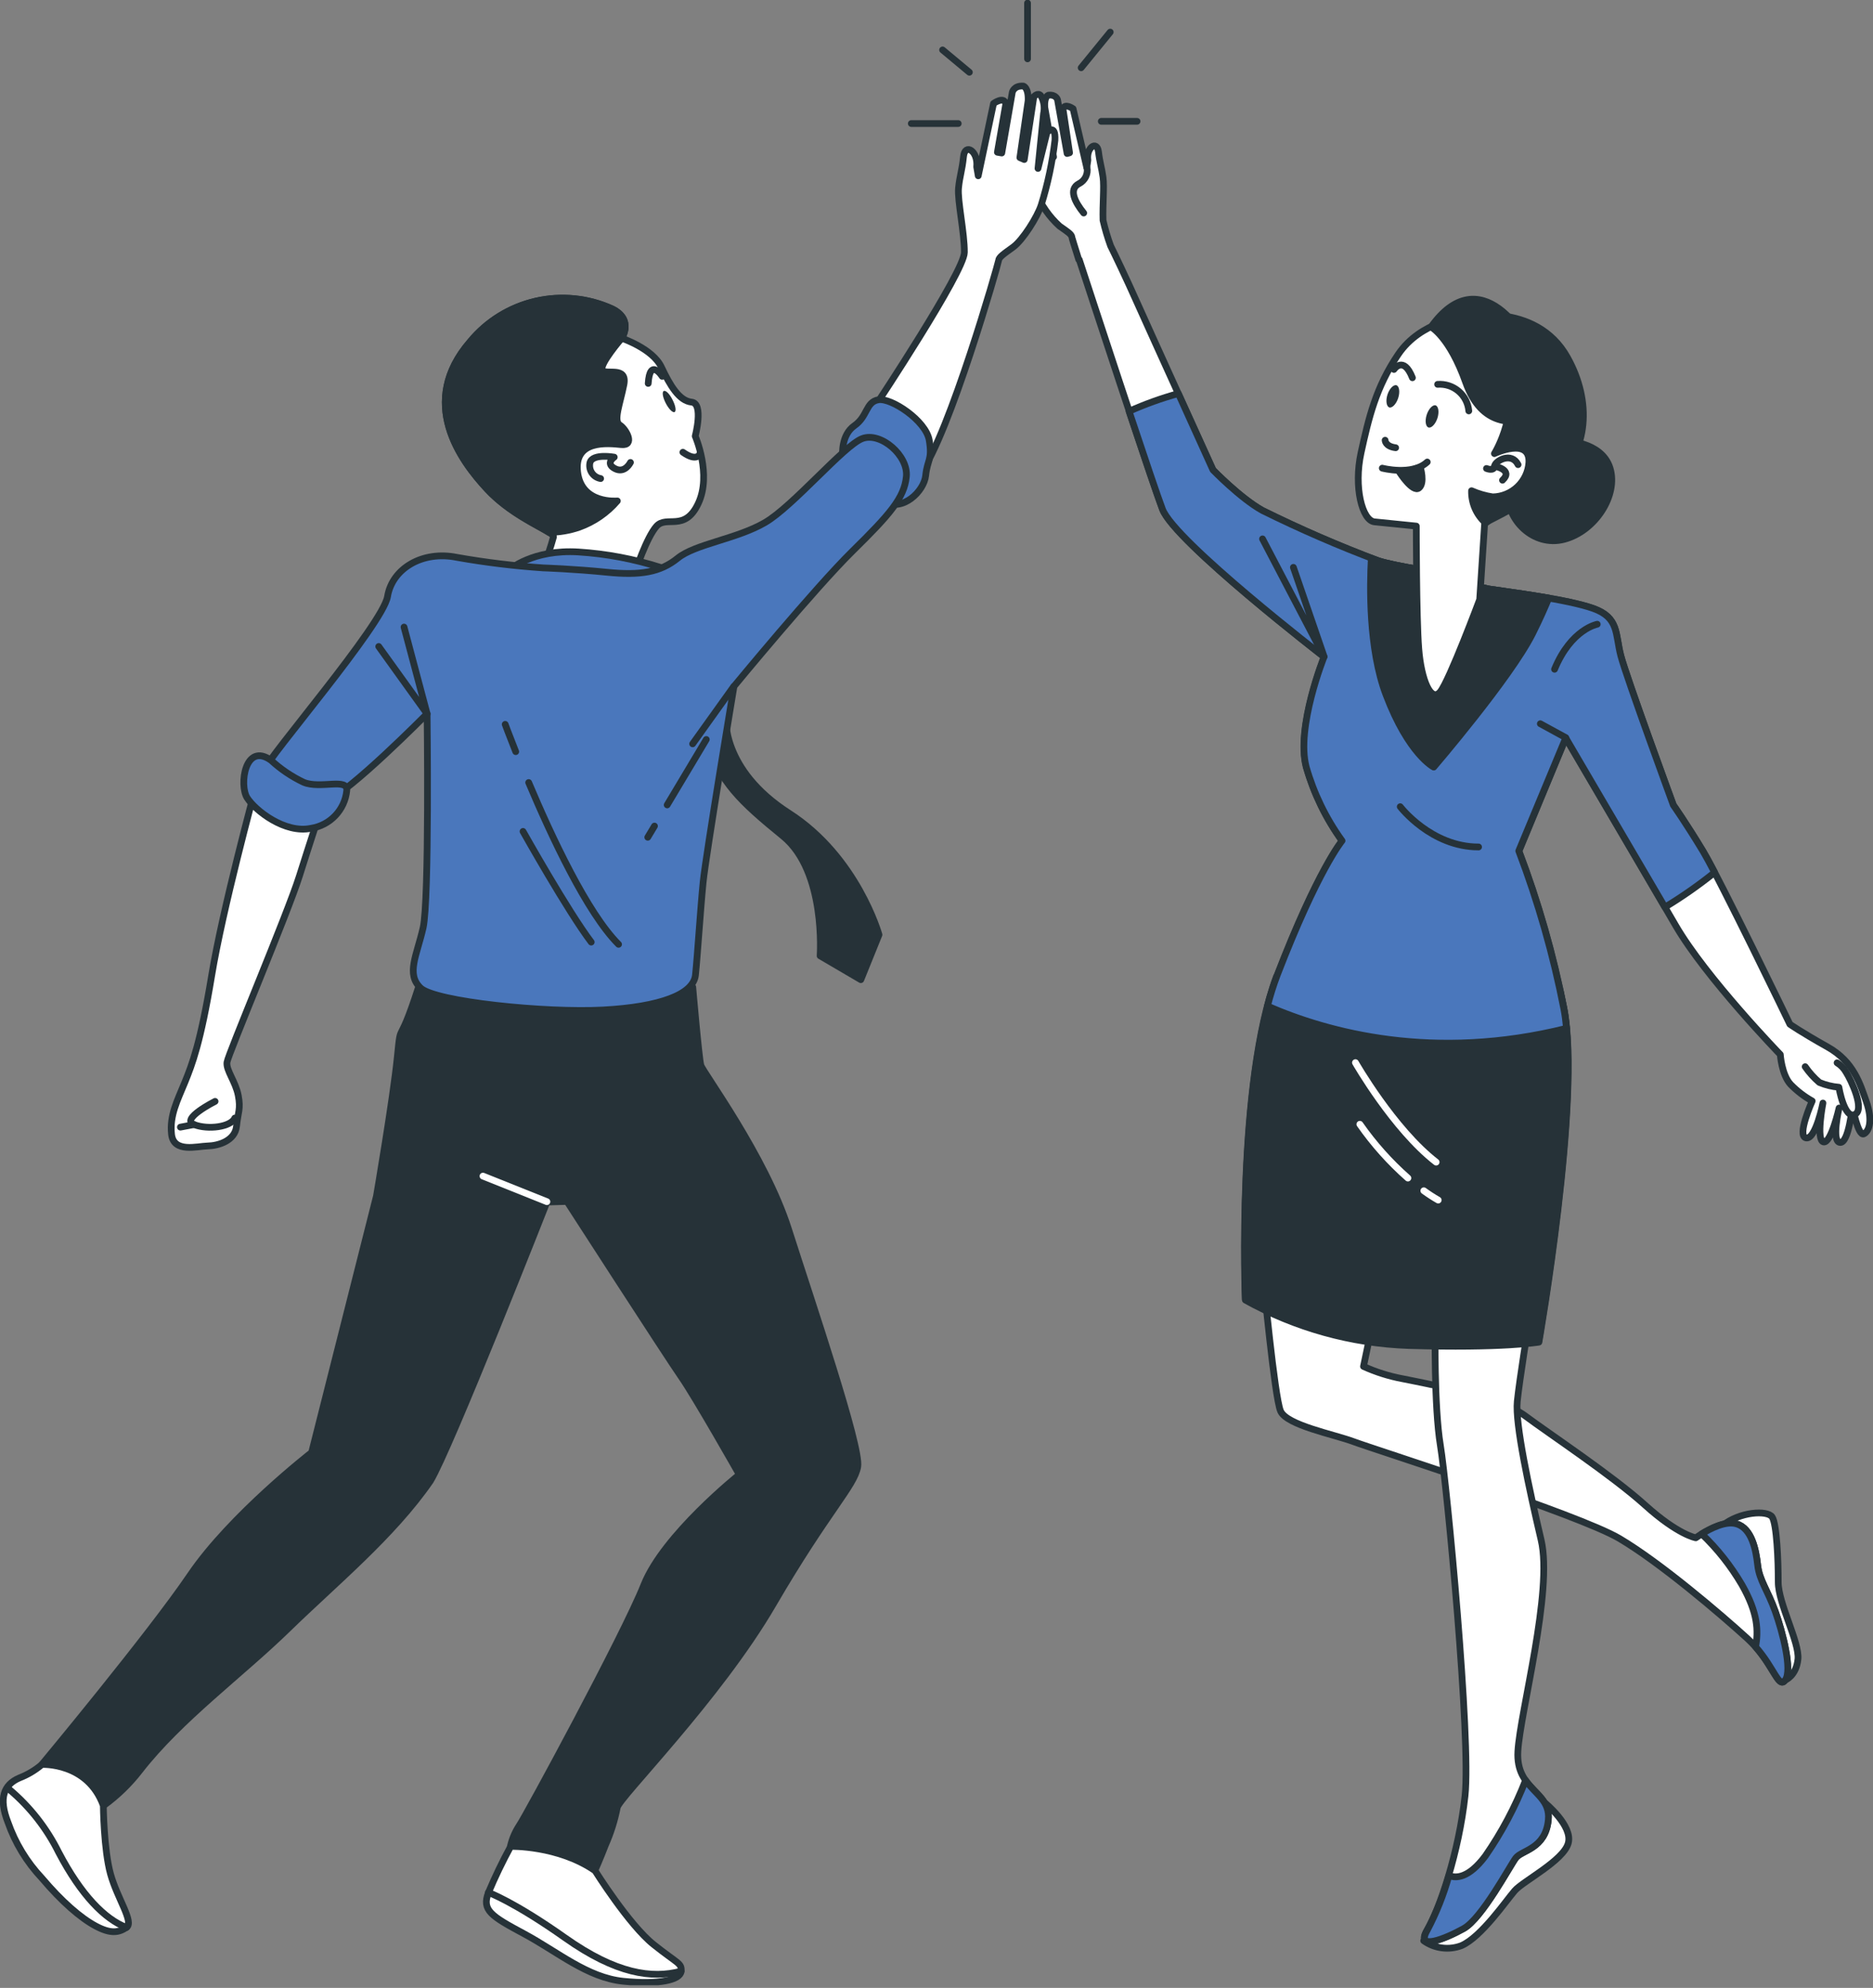 <svg width="278" height="295" viewBox="0 0 278 295" fill="none" xmlns="http://www.w3.org/2000/svg">
<rect x="0" y="0" width="278" height="295" fill="#808080" stroke="none"/>
<g clip-path="url(#clip0_292_15665)">
<path d="M232.124 65.422C232.124 65.422 237.702 65.422 238.964 69.456C240.226 73.49 236.76 78.828 232.17 80.033C227.579 81.237 223.556 77.076 223.821 73.07C224.086 69.064 229.628 65.313 232.124 65.422Z" fill="#263238" stroke="#263238" stroke-linecap="round" stroke-linejoin="round"/>
<path d="M264.969 249.324C264.969 249.324 266.606 248.704 266.862 246.222C267.118 243.739 263.927 237.917 263.936 234.778C263.945 231.639 263.717 226.118 263.022 225.105C262.327 224.092 258.23 224.302 255.651 226.401C253.072 228.499 259.867 232.953 261.705 238.008C263.543 243.064 262.381 243.721 263.095 245.993C263.441 247.238 264.084 248.381 264.969 249.324Z" fill="white" stroke="#263238" stroke-linecap="round" stroke-linejoin="round"/>
<path d="M187.508 189.651C187.508 189.651 189.172 207.255 190.059 209.381C190.946 211.507 198.042 212.858 200.923 213.944C203.803 215.03 234.282 224.712 240.363 228.308C246.444 231.903 255.424 239.569 259.31 243.11C263.196 246.65 263.882 250.794 264.97 249.333C266.059 247.873 264.595 242.234 263.489 239.131C262.383 236.028 261.13 234.495 260.883 232.277C260.636 230.06 260.023 226.802 257.737 226.145C255.451 225.488 251.702 228.207 251.702 228.207C251.702 228.207 249.068 227.778 244.176 223.362C239.284 218.945 229.984 212.803 226.326 210.075C222.668 207.346 211.558 205.284 208.165 204.599C206.169 204.227 204.225 203.614 202.377 202.774L204.489 192.736C204.489 192.736 190.059 190.856 187.508 189.651Z" fill="white" stroke="#263238" stroke-linecap="round" stroke-linejoin="round"/>
<path d="M260.883 232.268C260.636 230.042 260.023 226.793 257.737 226.136C256.128 225.643 253.814 226.857 252.571 227.623C254.903 229.849 256.913 232.39 258.542 235.17C260.965 239.423 260.983 242.051 260.581 244.396C263.37 247.554 264.01 250.611 264.97 249.324C266.059 247.864 264.595 242.224 263.489 239.122C262.383 236.019 261.13 234.531 260.883 232.268Z" fill="#455B8E"/>
<path d="M260.883 232.268C260.636 230.042 260.023 226.793 257.737 226.136C256.128 225.643 253.814 226.857 252.571 227.623C254.903 229.849 256.913 232.39 258.542 235.17C260.965 239.423 260.983 242.051 260.581 244.396C263.37 247.554 264.01 250.611 264.97 249.324C266.059 247.864 264.595 242.224 263.489 239.122C262.383 236.019 261.13 234.531 260.883 232.268Z" fill="#4A77BC"/>
<path d="M260.883 232.268C260.636 230.042 260.023 226.793 257.737 226.136C256.128 225.643 253.814 226.857 252.571 227.623C254.903 229.849 256.913 232.39 258.542 235.17C260.965 239.423 260.983 242.051 260.581 244.396C263.37 247.554 264.01 250.611 264.97 249.324C266.059 247.864 264.595 242.224 263.489 239.122C262.383 236.019 261.13 234.531 260.883 232.268Z" stroke="#263238" stroke-linecap="round" stroke-linejoin="round"/>
<path d="M211.312 287.999C212.113 288.571 213.043 288.937 214.019 289.065C214.995 289.192 215.988 289.077 216.909 288.729C219.863 287.452 223.566 282.022 224.819 280.58C226.072 279.138 232.034 276.127 232.765 273.535C233.497 270.943 229.29 267.53 229.29 267.53C227.979 269.983 226.263 272.198 224.215 274.083C220.923 277.048 221.408 278.509 217.604 281.885C213.8 285.262 211.312 287.999 211.312 287.999Z" fill="white" stroke="#263238" stroke-linecap="round" stroke-linejoin="round"/>
<path d="M213.011 197.025C213.011 197.025 212.838 208.769 213.789 214.491C214.74 220.213 218.361 258.176 217.446 266.508C216.532 274.84 213.688 283.263 211.832 286.393C209.975 289.523 214.52 287.689 217.236 286.174C219.952 284.659 224.076 276.893 224.963 275.707C225.85 274.52 229.362 274.384 229.791 270.076C230.221 265.769 224.954 265.732 225.292 259.883C225.631 254.033 230.532 236.156 228.74 228.527C226.947 220.898 224.862 211.252 225.201 207.966C225.539 204.681 226.893 196.377 226.893 196.377L213.011 197.025Z" fill="white" stroke="#263238" stroke-linecap="round" stroke-linejoin="round"/>
<path d="M226.435 264.19C224.892 268.155 222.888 271.926 220.464 275.424C217.958 278.773 216.065 278.746 215.059 278.326C214.284 281.128 213.208 283.839 211.85 286.411C210.021 289.551 214.538 287.707 217.254 286.192C219.97 284.677 224.094 276.911 224.981 275.725C225.868 274.539 229.38 274.402 229.809 270.095C230.102 267.229 227.871 266.253 226.435 264.19Z" fill="#455B8E"/>
<path d="M226.435 264.19C224.892 268.155 222.888 271.926 220.464 275.424C217.958 278.773 216.065 278.746 215.059 278.326C214.284 281.128 213.208 283.839 211.85 286.411C210.021 289.551 214.538 287.707 217.254 286.192C219.97 284.677 224.094 276.911 224.981 275.725C225.868 274.539 229.38 274.402 229.809 270.095C230.102 267.229 227.871 266.253 226.435 264.19Z" fill="#4A77BC"/>
<path d="M226.435 264.19C224.892 268.155 222.888 271.926 220.464 275.424C217.958 278.773 216.065 278.746 215.059 278.326C214.284 281.128 213.208 283.839 211.85 286.411C210.021 289.551 214.538 287.707 217.254 286.192C219.97 284.677 224.094 276.911 224.981 275.725C225.868 274.539 229.38 274.402 229.809 270.095C230.102 267.229 227.871 266.253 226.435 264.19Z" stroke="#263238" stroke-linecap="round" stroke-linejoin="round"/>
<path d="M277.025 163.524C276.11 160.96 275.196 157.574 271.254 155.366C267.313 153.157 265.667 151.998 265.667 151.998C265.667 151.998 255.316 130.544 252.783 126.337C250.25 122.13 248.366 119.474 248.366 119.474C248.366 119.474 241.398 100.502 240.566 97.29C239.734 94.077 240.319 91.668 236.496 90.299C232.674 88.93 224.051 87.881 220.951 87.406C218.543 86.899 216.204 86.109 213.983 85.052C213.983 85.052 206.996 84.011 204.601 83.227C198.73 81.022 192.974 78.524 187.354 75.744C184.08 73.918 180.039 69.739 180.039 69.739C180.039 69.739 171.013 49.9 168.864 45.099C167.09 41.111 165.389 37.589 164.841 36.485C164.389 35.243 164.013 33.975 163.716 32.688C163.643 30.325 163.917 27.751 163.716 26.3C163.515 24.849 163.249 24.201 163.039 22.504C162.829 20.807 161.21 21.856 161.466 23.773L161.302 24.868L159.272 16.134C159.272 16.134 157.982 15.222 157.781 16.207L158.75 22.677L158.385 22.778L156.967 14.811C156.967 14.811 156.757 13.981 155.596 14.127C155.596 14.127 154.974 14.309 155.065 15.897L156.373 23.289L155.632 23.38L154.388 15.413C154.388 15.413 153.886 14.829 153.474 15.304C153.134 15.975 153.04 16.743 153.209 17.476C153.309 18.315 154.014 24.11 154.014 24.11L152.843 19.766C152.843 19.766 151.737 18.616 151.929 20.734C152.292 23.386 152.905 25.998 153.758 28.536C154.537 30.448 155.733 32.163 157.26 33.555C158.43 34.377 159.006 34.733 159.089 35.161C159.089 35.262 159.491 36.558 160.113 38.529H160.186C161.402 42.234 170.858 71.117 172.568 75.598C174.397 80.389 196.553 97.499 196.553 97.499C196.553 97.499 192.356 107.93 193.902 113.844C195.025 117.774 196.826 121.48 199.224 124.794C199.224 124.794 195.657 129.038 189.604 144.716C183.55 160.394 184.858 192.936 184.858 192.936C192.281 197.064 200.58 199.372 209.072 199.671C223.045 200.1 228.413 199.169 228.413 199.169C228.413 199.169 234.741 162.949 232.134 149.689C230.573 141.718 228.337 133.894 225.45 126.3L232.4 109.509C232.4 109.509 244.205 129.585 248.695 137.324C253.185 145.063 264.241 156.488 264.241 156.488C264.241 156.488 264.433 159.472 265.768 160.923C266.714 161.894 267.795 162.724 268.977 163.387C268.977 163.387 266.636 168.58 268.063 168.863C269.49 169.146 270.569 163.688 270.569 163.688C270.569 163.688 269.517 169.164 270.642 169.456C271.766 169.748 272.964 164.428 272.964 164.428C272.964 164.428 271.794 169.41 273.102 169.538C274.409 169.666 274.93 164.136 274.93 164.136C274.93 164.136 275.781 168.698 276.65 168.26C277.518 167.822 277.921 166.088 277.025 163.524Z" fill="white" stroke="#263238" stroke-linecap="round" stroke-linejoin="round"/>
<path d="M161.335 24.831C161.43 25.311 161.364 25.808 161.148 26.247C160.931 26.686 160.576 27.041 160.137 27.259C158.573 28.089 159.534 29.996 160.85 31.611" stroke="#263238" stroke-linecap="round" stroke-linejoin="round"/>
<path d="M267.934 158.295C268.532 159.16 269.238 159.946 270.037 160.631C270.96 161.019 271.938 161.259 272.936 161.343C272.936 161.343 273.722 166.089 275.286 165.395C276.849 164.701 274.746 160.257 274.015 159.126C273.695 158.55 273.232 158.066 272.67 157.72" fill="white"/>
<path d="M267.934 158.295C268.532 159.16 269.238 159.946 270.037 160.631C270.96 161.019 271.938 161.259 272.936 161.343C272.936 161.343 273.722 166.089 275.286 165.395C276.849 164.701 274.746 160.257 274.015 159.126C273.695 158.55 273.232 158.066 272.67 157.72" stroke="#263238" stroke-linecap="round" stroke-linejoin="round"/>
<path d="M209.042 199.571C223.015 200 228.383 199.069 228.383 199.069C228.383 199.069 234.711 162.849 232.104 149.589C231.94 148.731 231.766 147.901 231.583 147.07C217.59 149.948 203.091 149.21 189.464 144.926C183.548 160.713 184.828 192.836 184.828 192.836C192.251 196.963 200.55 199.272 209.042 199.571Z" fill="#263238" stroke="#263238" stroke-linecap="round" stroke-linejoin="round"/>
<path d="M201.18 157.693C201.18 157.693 206.813 167.54 213.159 172.458" stroke="white" stroke-linecap="round" stroke-linejoin="round"/>
<path d="M211.328 176.702C212.015 177.203 212.73 177.666 213.468 178.089" stroke="white" stroke-linecap="round" stroke-linejoin="round"/>
<path d="M201.836 166.837C203.887 169.772 206.281 172.453 208.969 174.822" stroke="white" stroke-linecap="round" stroke-linejoin="round"/>
<path d="M254.491 129.467C253.778 128.098 253.174 127.003 252.781 126.337C250.239 122.13 248.364 119.474 248.364 119.474C248.364 119.474 241.396 100.502 240.564 97.29C239.732 94.077 240.317 91.668 236.495 90.299C232.672 88.93 224.049 87.881 220.949 87.406C218.541 86.9 216.202 86.109 213.981 85.052C213.981 85.052 206.995 84.011 204.599 83.227C198.728 81.022 192.972 78.524 187.352 75.744C184.079 73.918 180.037 69.739 180.037 69.739L174.898 58.405C172.396 59.093 169.95 59.972 167.582 61.033C169.804 67.713 171.834 73.718 172.538 75.57C174.367 80.361 196.524 97.472 196.524 97.472C196.524 97.472 192.327 107.903 193.872 113.816C194.996 117.747 196.797 121.453 199.194 124.767C199.194 124.767 195.628 129.011 189.575 144.689C189.005 146.197 188.519 147.735 188.121 149.297C197.119 153.239 212.811 157.51 232.508 152.601C232.407 151.533 232.279 150.538 232.105 149.662C230.544 141.691 228.308 133.867 225.421 126.273L232.398 109.509C232.398 109.509 241.926 125.744 247.12 134.623C249.689 133.069 252.151 131.347 254.491 129.467Z" fill="#455B8E"/>
<path d="M254.491 129.467C253.778 128.098 253.174 127.003 252.781 126.337C250.239 122.13 248.364 119.474 248.364 119.474C248.364 119.474 241.396 100.502 240.564 97.29C239.732 94.077 240.317 91.668 236.495 90.299C232.672 88.93 224.049 87.881 220.949 87.406C218.541 86.9 216.202 86.109 213.981 85.052C213.981 85.052 206.995 84.011 204.599 83.227C198.728 81.022 192.972 78.524 187.352 75.744C184.079 73.918 180.037 69.739 180.037 69.739L174.898 58.405C172.396 59.093 169.95 59.972 167.582 61.033C169.804 67.713 171.834 73.718 172.538 75.57C174.367 80.361 196.524 97.472 196.524 97.472C196.524 97.472 192.327 107.903 193.872 113.816C194.996 117.747 196.797 121.453 199.194 124.767C199.194 124.767 195.628 129.011 189.575 144.689C189.005 146.197 188.519 147.735 188.121 149.297C197.119 153.239 212.811 157.51 232.508 152.601C232.407 151.533 232.279 150.538 232.105 149.662C230.544 141.691 228.308 133.867 225.421 126.273L232.398 109.509C232.398 109.509 241.926 125.744 247.12 134.623C249.689 133.069 252.151 131.347 254.491 129.467Z" fill="#4A77BC"/>
<path d="M254.491 129.467C253.778 128.098 253.174 127.003 252.781 126.337C250.239 122.13 248.364 119.474 248.364 119.474C248.364 119.474 241.396 100.502 240.564 97.29C239.732 94.077 240.317 91.668 236.495 90.299C232.672 88.93 224.049 87.881 220.949 87.406C218.541 86.9 216.202 86.109 213.981 85.052C213.981 85.052 206.995 84.011 204.599 83.227C198.728 81.022 192.972 78.524 187.352 75.744C184.079 73.918 180.037 69.739 180.037 69.739L174.898 58.405C172.396 59.093 169.95 59.972 167.582 61.033C169.804 67.713 171.834 73.718 172.538 75.57C174.367 80.361 196.524 97.472 196.524 97.472C196.524 97.472 192.327 107.903 193.872 113.816C194.996 117.747 196.797 121.453 199.194 124.767C199.194 124.767 195.628 129.011 189.575 144.689C189.005 146.197 188.519 147.735 188.121 149.297C197.119 153.239 212.811 157.51 232.508 152.601C232.407 151.533 232.279 150.538 232.105 149.662C230.544 141.691 228.308 133.867 225.421 126.273L232.398 109.509C232.398 109.509 241.926 125.744 247.12 134.623C249.689 133.069 252.151 131.347 254.491 129.467Z" stroke="#263238" stroke-linecap="round" stroke-linejoin="round"/>
<path d="M191.972 84.194L196.526 97.435L187.391 79.969" stroke="#263238" stroke-linecap="round" stroke-linejoin="round"/>
<path d="M232.398 109.463L228.621 107.401" stroke="#263238" stroke-linecap="round" stroke-linejoin="round"/>
<path d="M237.071 92.635C237.071 92.635 233.203 93.338 230.734 99.316" stroke="#263238" stroke-linecap="round" stroke-linejoin="round"/>
<path d="M207.828 119.711C207.828 119.711 212.4 125.689 219.46 125.689" stroke="#263238" stroke-linecap="round" stroke-linejoin="round"/>
<path d="M229.874 88.757C226.39 88.145 222.751 87.68 220.958 87.406C218.547 86.9 216.205 86.11 213.981 85.052C213.981 85.052 206.995 84.012 204.599 83.227C204.352 83.154 203.977 83.017 203.538 82.853C203.309 86.923 203.136 96.295 205.714 103.084C209.089 111.991 212.801 113.834 212.801 113.834C212.801 113.834 224.095 100.675 227.432 94.096C228.612 91.741 229.362 89.998 229.874 88.757Z" fill="#263238" stroke="#263238" stroke-linecap="round" stroke-linejoin="round"/>
<path d="M217.007 47.08C217.007 47.08 210.881 47.664 207.552 52.555C204.223 57.447 203.154 61.991 202.02 67.156C200.886 72.321 202.203 77.258 204.004 77.441L210.213 78.071C210.213 78.071 210.213 91.595 210.579 96.267C210.945 100.94 212.408 104.316 213.77 102.655C215.133 100.994 219.623 88.967 219.623 88.967L220.354 77.742C220.354 77.742 223.646 75.251 228.511 71.108C233.376 66.965 234.775 59.244 231.254 52.619C227.734 45.994 217.007 47.08 217.007 47.08Z" fill="white" stroke="#263238" stroke-linecap="round" stroke-linejoin="round"/>
<path d="M220.629 69.52C220.629 69.52 221.745 69.985 221.827 69.182C221.909 68.379 224.36 67.01 225.32 68.954" stroke="#263238" stroke-linecap="round" stroke-linejoin="round"/>
<path d="M221.828 69.182C221.828 69.182 224.672 69.702 223.008 71.263" stroke="#263238" stroke-linecap="round" stroke-linejoin="round"/>
<path d="M207.526 59.071C207.233 59.983 206.611 60.595 206.2 60.458C205.788 60.321 205.642 59.463 205.935 58.56C206.227 57.656 206.849 57.036 207.27 57.173C207.69 57.31 207.818 58.167 207.526 59.071Z" fill="#263238"/>
<path d="M213.351 62.055C213.049 62.968 212.437 63.579 212.016 63.433C211.596 63.287 211.467 62.447 211.76 61.544C212.053 60.641 212.675 60.02 213.086 60.157C213.498 60.294 213.644 61.142 213.351 62.055Z" fill="#263238"/>
<path d="M205.586 65.331C205.586 65.331 205.586 66.244 207.15 66.444" stroke="#263238" stroke-linecap="round" stroke-linejoin="round"/>
<path d="M205.164 69.474C205.164 69.474 209.599 70.642 211.84 68.562" stroke="#263238" stroke-linecap="round" stroke-linejoin="round"/>
<path d="M213.379 57.036C214.515 56.953 215.638 57.32 216.504 58.058C217.371 58.796 217.91 59.845 218.006 60.978" stroke="#263238" stroke-linecap="round" stroke-linejoin="round"/>
<path d="M206.895 54.827C206.895 54.827 208.312 52.701 209.638 56.059" stroke="#263238" stroke-linecap="round" stroke-linejoin="round"/>
<path d="M207.734 70.095C207.734 70.095 209.7 73.161 210.615 72.413C211.529 71.664 210.807 69.328 210.807 69.328C209.807 69.671 208.779 69.927 207.734 70.095Z" fill="#263238" stroke="#263238" stroke-linecap="round" stroke-linejoin="round"/>
<path d="M230.833 71.099C235.707 66.956 236.32 59.646 232.662 53.075C227.916 44.534 216.998 47.08 216.998 47.08C215.845 47.227 214.715 47.515 213.633 47.938C215.919 48.266 220.994 49.516 223.125 54.326C225.923 60.714 221.808 67.311 221.808 67.311C221.808 67.311 227.112 64.82 226.929 68.635C226.835 70.002 226.231 71.285 225.235 72.23C224.24 73.174 222.925 73.712 221.552 73.736C220.47 73.573 219.415 73.266 218.415 72.823C218.393 73.714 218.563 74.6 218.915 75.419C219.267 76.238 219.792 76.971 220.455 77.569C221.003 77.186 226.426 74.831 230.833 71.099Z" fill="#263238" stroke="#263238" stroke-linecap="round" stroke-linejoin="round"/>
<path d="M212.406 48.522C212.406 48.522 215.15 49.982 217.545 56.735C219.941 63.488 224.715 62.785 227.467 62.21C230.22 61.635 232.25 61.48 232.25 61.48C230.134 59.529 228.661 56.984 228.025 54.179C226.918 49.434 219.566 38.438 212.406 48.522Z" fill="#263238" stroke="#263238" stroke-linecap="round" stroke-linejoin="round"/>
<path d="M152.512 0.456V8.733" stroke="#263238" stroke-linecap="round" stroke-linejoin="round"/>
<path d="M160.469 10.057L164.785 4.764" stroke="#263238" stroke-linecap="round" stroke-linejoin="round"/>
<path d="M139.902 7.41L143.88 10.723" stroke="#263238" stroke-linecap="round" stroke-linejoin="round"/>
<path d="M135.258 18.334H142.226" stroke="#263238" stroke-linecap="round" stroke-linejoin="round"/>
<path d="M163.457 18.005H168.77" stroke="#263238" stroke-linecap="round" stroke-linejoin="round"/>
<path d="M92.279 50.192C92.279 50.192 94.108 47.454 90.871 45.839C87.31 44.215 83.312 43.812 79.498 44.692C75.684 45.572 72.269 47.685 69.784 50.703C62.02 59.655 68.284 68.279 72.326 72.604C76.368 76.93 82.229 78.874 82.156 79.659C81.727 81.205 81.218 82.728 80.629 84.222L94.281 84.869C94.281 84.869 95.946 79.786 97.436 78.098C98.927 76.41 101.625 79.011 103.645 74.703C105.666 70.396 103.188 64.72 103.188 64.72C103.188 64.72 104.478 59.856 102.649 59.673C100.82 59.491 99.466 57.237 98.168 54.481C96.869 51.725 92.279 50.192 92.279 50.192Z" fill="white" stroke="#263238" stroke-linecap="round" stroke-linejoin="round"/>
<path d="M98.287 55.85C98.287 55.85 96.458 52.993 96.211 56.899" stroke="#263238" stroke-linecap="round" stroke-linejoin="round"/>
<path d="M103.865 67.366C103.865 67.366 103.463 68.589 101.359 67.111" stroke="#263238" stroke-linecap="round" stroke-linejoin="round"/>
<path d="M99.814 59.317C100.262 60.175 100.408 60.987 100.134 61.142C99.859 61.298 99.274 60.714 98.826 59.856C98.378 58.998 98.231 58.195 98.506 58.031C98.78 57.866 99.365 58.405 99.814 59.317Z" fill="#263238"/>
<path d="M89.15 71.017C88.885 70.972 88.633 70.875 88.409 70.73C88.184 70.584 87.992 70.395 87.843 70.172C87.695 69.95 87.594 69.7 87.547 69.437C87.499 69.174 87.506 68.904 87.567 68.644C87.97 67.257 91.17 67.841 91.17 67.841C91.17 67.841 89.771 68.753 91.262 69.538C92.752 70.323 93.575 68.626 93.575 68.626" stroke="#263238" stroke-linecap="round" stroke-linejoin="round"/>
<path d="M90.871 45.848C87.31 44.224 83.312 43.821 79.498 44.701C75.684 45.581 72.269 47.694 69.784 50.712C62.02 59.664 68.284 68.288 72.326 72.613C75.526 76.072 79.87 77.979 81.47 79.001C82.998 78.995 84.515 78.739 85.96 78.244C88.157 77.455 90.111 76.109 91.63 74.338C91.63 74.338 86.299 74.858 85.731 70.058C85.165 65.258 90.13 65.769 92.215 65.979C94.3 66.189 92.974 63.688 91.986 63.068C90.999 62.447 92.041 59.91 92.599 57.072C93.157 54.234 89.856 55.74 89.389 54.91C88.923 54.079 92.279 50.191 92.279 50.191C92.279 50.191 94.135 47.454 90.871 45.848Z" fill="#263238" stroke="#263238" stroke-linecap="round" stroke-linejoin="round"/>
<path d="M98.039 84.203C94.097 82.948 90.016 82.178 85.886 81.913C79.074 81.484 75.59 84.55 75.59 84.55C75.59 84.55 80.583 84.796 88.694 85.353C96.805 85.91 98.039 84.203 98.039 84.203Z" fill="#455B8E"/>
<path d="M98.039 84.203C94.097 82.948 90.016 82.178 85.886 81.913C79.074 81.484 75.59 84.55 75.59 84.55C75.59 84.55 80.583 84.796 88.694 85.353C96.805 85.91 98.039 84.203 98.039 84.203Z" fill="#4A77BC"/>
<path d="M98.039 84.203C94.097 82.948 90.016 82.178 85.886 81.913C79.074 81.484 75.59 84.55 75.59 84.55C75.59 84.55 80.583 84.796 88.694 85.353C96.805 85.91 98.039 84.203 98.039 84.203Z" stroke="#263238" stroke-linecap="round" stroke-linejoin="round"/>
<path d="M130.024 60.075C130.024 60.075 143.11 40.354 143.137 37.461C143.165 34.568 142.086 29.723 142.269 27.897C142.452 26.072 142.799 25.324 143.009 23.243C143.22 21.163 145.204 22.413 144.966 24.758L145.195 26.09L147.463 15.359C147.463 15.359 149.017 14.218 149.292 15.413L148.039 22.595L148.688 22.705L150.252 13.689C150.252 13.689 150.48 12.666 151.907 12.776C151.907 12.776 152.675 12.986 152.602 14.939L151.377 23.389L152.026 23.672L153.443 14.364C153.443 14.364 154.038 13.643 154.504 14.218C154.946 15.025 155.083 15.965 154.888 16.864C154.788 17.896 154.065 24.995 154.065 24.995L155.391 19.657C155.391 19.657 156.717 18.224 156.58 20.816C156.199 24.078 155.516 27.298 154.541 30.434C153.965 32.205 151.797 35.636 150.38 36.667C148.962 37.698 148.268 38.146 148.213 38.666C148.158 39.186 140.897 64.537 136.627 70.241C136.627 70.241 135.1 64.765 131.643 63.99C128.186 63.214 128.744 64.218 128.744 64.218L130.024 60.075Z" fill="white" stroke="#263238" stroke-linecap="round" stroke-linejoin="round"/>
<path d="M125.059 67.467C125.059 67.467 124.83 64.546 126.815 63.168C128.799 61.79 128.488 59.655 130.372 59.326C132.255 58.998 137.44 62.411 137.925 65.349C138.41 68.288 137.632 68.215 137.395 70.56C137.157 72.906 133.947 76.036 131.204 74.402C128.461 72.769 125.059 67.467 125.059 67.467Z" fill="#455B8E"/>
<path d="M125.059 67.467C125.059 67.467 124.83 64.546 126.815 63.168C128.799 61.79 128.488 59.655 130.372 59.326C132.255 58.998 137.44 62.411 137.925 65.349C138.41 68.288 137.632 68.215 137.395 70.56C137.157 72.906 133.947 76.036 131.204 74.402C128.461 72.769 125.059 67.467 125.059 67.467Z" fill="#4A77BC"/>
<path d="M125.059 67.467C125.059 67.467 124.83 64.546 126.815 63.168C128.799 61.79 128.488 59.655 130.372 59.326C132.255 58.998 137.44 62.411 137.925 65.349C138.41 68.288 137.632 68.215 137.395 70.56C137.157 72.906 133.947 76.036 131.204 74.402C128.461 72.769 125.059 67.467 125.059 67.467Z" stroke="#263238" stroke-linecap="round" stroke-linejoin="round"/>
<path d="M37.814 117.33C37.814 117.33 33.05 134.86 31.413 144.789C29.776 154.718 28.523 157.948 27.435 160.613C26.347 163.278 25.149 165.523 25.46 168.324C25.771 171.126 29.246 170.095 30.837 170.058C32.428 170.022 34.888 169.282 35.108 167.129C35.327 164.975 35.757 164.619 35.364 162.566C34.97 160.513 33.535 158.824 33.69 157.647C33.846 156.47 42.67 135.599 44.426 130.042C46.181 124.484 47.334 121.035 47.334 121.035C47.334 121.035 39.597 119.292 37.814 117.33Z" fill="white" stroke="#263238" stroke-linecap="round" stroke-linejoin="round"/>
<path d="M62.842 144.187C58.974 156.853 59.605 150.575 58.974 156.853C58.343 163.132 55.874 177.514 55.874 177.514L46.254 215.55C46.254 215.55 34.294 224.822 28.24 233.738C22.186 242.653 6.211 261.845 6.211 261.845C6.211 261.845 9.732 262.438 11.03 263.67C12.329 264.902 15.337 267.977 15.337 267.977C17.378 266.505 19.195 264.747 20.732 262.757C26.722 255.055 35.766 248.494 42.761 241.677C49.757 234.86 58.243 227.925 63.876 219.775C66.729 215.112 81.177 178.381 81.177 178.381L84.158 178.29C84.158 178.29 99.064 201.378 101.139 204.353C103.215 207.328 109.735 218.835 109.735 218.835C109.735 218.835 98.515 227.788 95.57 235.207C92.626 242.626 77.986 269.638 77.062 270.925C76.454 271.854 76.014 272.883 75.763 273.964C75.763 273.964 81.159 275.497 83.884 275.972C85.444 276.219 86.939 276.774 88.282 277.605C88.282 277.605 89.05 275.908 89.855 273.809C90.645 272.027 91.234 270.163 91.611 268.251C91.757 266.882 106.544 252.153 114.71 238.136C122.876 224.119 126.808 220.56 127.311 217.649C127.814 214.738 120.48 193.201 117.023 182.369C113.567 171.537 104.322 159.107 104.029 158.094C103.736 157.081 102.822 146.486 102.822 146.486C102.822 146.486 96.841 146.87 84.35 146.797C77.103 146.78 69.883 145.904 62.842 144.187Z" fill="#263238" stroke="#263238" stroke-linecap="round" stroke-linejoin="round"/>
<path d="M71.684 174.53L81.175 178.326" stroke="white" stroke-linecap="round" stroke-linejoin="round"/>
<path d="M107.742 106.379C107.742 106.379 106.956 114.163 117.097 120.67C127.238 127.176 130.466 138.711 130.466 138.711L127.769 145.382L121.724 141.841C121.724 141.841 122.639 129.321 116.238 124.101C109.836 118.881 106.8 116.016 104.871 109.783C102.942 103.55 98.918 94.561 98.918 94.561C98.918 94.561 106.362 100.21 107.742 106.379Z" fill="#263238" stroke="#263238" stroke-linecap="round" stroke-linejoin="round"/>
<path d="M80.629 84.276C76.336 83.985 72.063 83.464 67.826 82.716C62.706 81.666 58.207 84.368 57.521 88.52C56.835 92.672 39.497 112.739 39.369 114.072C39.241 115.404 45.724 119.41 48.651 118.635C51.577 117.859 63.392 105.913 63.392 105.913C63.392 105.913 63.739 133.583 62.797 137.698C61.855 141.814 60.255 144.543 62.413 146.605C64.571 148.667 81.022 150.337 89.508 149.881C97.994 149.425 102.923 147.554 103.225 144.689C103.526 141.823 103.974 134.769 104.368 130.863C104.761 126.957 108.94 101.852 108.94 101.852C108.94 101.852 120.974 87.251 126.543 81.776C132.112 76.3 134.206 73.873 134.526 70.743C134.846 67.613 130.722 64.044 127.979 65.085C125.235 66.125 117.728 75.123 113.521 77.56C109.315 79.996 103.188 80.726 100.6 82.825C98.012 84.924 95.059 85.426 90.102 84.924C85.146 84.422 80.629 84.276 80.629 84.276Z" fill="#455B8E"/>
<path d="M80.629 84.276C76.336 83.985 72.063 83.464 67.826 82.716C62.706 81.666 58.207 84.368 57.521 88.52C56.835 92.672 39.497 112.739 39.369 114.072C39.241 115.404 45.724 119.41 48.651 118.635C51.577 117.859 63.392 105.913 63.392 105.913C63.392 105.913 63.739 133.583 62.797 137.698C61.855 141.814 60.255 144.543 62.413 146.605C64.571 148.667 81.022 150.337 89.508 149.881C97.994 149.425 102.923 147.554 103.225 144.689C103.526 141.823 103.974 134.769 104.368 130.863C104.761 126.957 108.94 101.852 108.94 101.852C108.94 101.852 120.974 87.251 126.543 81.776C132.112 76.3 134.206 73.873 134.526 70.743C134.846 67.613 130.722 64.044 127.979 65.085C125.235 66.125 117.728 75.123 113.521 77.56C109.315 79.996 103.188 80.726 100.6 82.825C98.012 84.924 95.059 85.426 90.102 84.924C85.146 84.422 80.629 84.276 80.629 84.276Z" fill="#4A77BC"/>
<path d="M80.629 84.276C76.336 83.985 72.063 83.464 67.826 82.716C62.706 81.666 58.207 84.368 57.521 88.52C56.835 92.672 39.497 112.739 39.369 114.072C39.241 115.404 45.724 119.41 48.651 118.635C51.577 117.859 63.392 105.913 63.392 105.913C63.392 105.913 63.739 133.583 62.797 137.698C61.855 141.814 60.255 144.543 62.413 146.605C64.571 148.667 81.022 150.337 89.508 149.881C97.994 149.425 102.923 147.554 103.225 144.689C103.526 141.823 103.974 134.769 104.368 130.863C104.761 126.957 108.94 101.852 108.94 101.852C108.94 101.852 120.974 87.251 126.543 81.776C132.112 76.3 134.206 73.873 134.526 70.743C134.846 67.613 130.722 64.044 127.979 65.085C125.235 66.125 117.728 75.123 113.521 77.56C109.315 79.996 103.188 80.726 100.6 82.825C98.012 84.924 95.059 85.426 90.102 84.924C85.146 84.422 80.629 84.276 80.629 84.276Z" stroke="#263238" stroke-linecap="round" stroke-linejoin="round"/>
<path d="M59.969 93.055L63.398 105.941L56.211 95.939" stroke="#263238" stroke-linecap="round" stroke-linejoin="round"/>
<path d="M108.895 101.88L102.805 110.385" stroke="#263238" stroke-linecap="round" stroke-linejoin="round"/>
<path d="M97.141 122.586L96.144 124.247" stroke="#263238" stroke-linecap="round" stroke-linejoin="round"/>
<path d="M104.834 109.737L99.027 119.447" stroke="#263238" stroke-linecap="round" stroke-linejoin="round"/>
<path d="M78.469 116.125C81.852 124.137 87.156 135.49 91.811 140.135" stroke="#263238" stroke-linecap="round" stroke-linejoin="round"/>
<path d="M74.984 107.492C74.984 107.492 75.561 109.071 76.548 111.544" stroke="#263238" stroke-linecap="round" stroke-linejoin="round"/>
<path d="M77.629 123.38C77.629 123.38 84.286 135.243 87.752 139.806" stroke="#263238" stroke-linecap="round" stroke-linejoin="round"/>
<path d="M40.238 112.831C41.672 114.156 43.3 115.254 45.066 116.089C47.535 117.129 51.678 115.377 51.467 117.33C51.327 118.719 50.729 120.023 49.765 121.035C48.802 122.048 47.528 122.712 46.145 122.924C42.295 123.727 37.915 120.305 36.69 118.407C35.465 116.508 36.37 110.057 40.238 112.831Z" fill="#455B8E"/>
<path d="M40.238 112.831C41.672 114.156 43.3 115.254 45.066 116.089C47.535 117.129 51.678 115.377 51.467 117.33C51.327 118.719 50.729 120.023 49.765 121.035C48.802 122.048 47.528 122.712 46.145 122.924C42.295 123.727 37.915 120.305 36.69 118.407C35.465 116.508 36.37 110.057 40.238 112.831Z" fill="#4A77BC"/>
<path d="M40.238 112.831C41.672 114.156 43.3 115.254 45.066 116.089C47.535 117.129 51.678 115.377 51.467 117.33C51.327 118.719 50.729 120.023 49.765 121.035C48.802 122.048 47.528 122.712 46.145 122.924C42.295 123.727 37.915 120.305 36.69 118.407C35.465 116.508 36.37 110.057 40.238 112.831Z" stroke="#263238" stroke-linecap="round" stroke-linejoin="round"/>
<path d="M31.924 163.442C31.924 163.442 26.702 166.07 28.796 166.882C30.89 167.694 34.283 167.238 34.85 165.915" fill="white"/>
<path d="M31.924 163.442C31.924 163.442 26.702 166.07 28.796 166.882C30.89 167.694 34.283 167.238 34.85 165.915" stroke="#263238" stroke-linecap="round" stroke-linejoin="round"/>
<path d="M28.798 166.882L26.777 167.266" stroke="#263238" stroke-linecap="round" stroke-linejoin="round"/>
<path d="M88.319 277.605C88.319 277.605 93.358 285.645 97.006 288.556C100.655 291.467 101.213 291.294 101.094 292.553C100.975 293.812 97.838 294.551 92.507 294.013C87.176 293.475 82.723 289.614 77.785 286.968C72.847 284.321 71.503 283.464 72.49 280.872C73.477 278.527 74.581 276.233 75.8 274C75.8 274 82.851 273.827 88.319 277.605Z" fill="white" stroke="#263238" stroke-linecap="round" stroke-linejoin="round"/>
<path d="M72.488 280.835C72.488 280.835 76.283 282.204 83.873 287.57C91.463 292.936 96.776 293.666 101.092 292.516" fill="white"/>
<path d="M72.488 280.835C72.488 280.835 76.283 282.204 83.873 287.57C91.463 292.936 96.776 293.666 101.092 292.516" stroke="#263238" stroke-linecap="round" stroke-linejoin="round"/>
<path d="M15.336 267.941C15.336 267.941 15.4 274.484 16.406 278.107C17.412 281.73 19.927 285.234 18.775 286.019C17.623 286.804 16.443 287.014 14.203 285.818C11.962 284.623 9.137 282.168 6.219 278.709C3.973 276.324 2.253 273.495 1.172 270.405C-0.218 266.855 0.541 264.847 2.873 263.843C4.096 263.371 5.231 262.695 6.229 261.845C6.229 261.845 13.005 261.489 15.336 267.941Z" fill="white" stroke="#263238" stroke-linecap="round" stroke-linejoin="round"/>
<path d="M1.398 265.559C4.449 268.141 6.939 271.318 8.714 274.895C12.07 281.283 15.6 284.833 18.773 286.028" fill="white"/>
<path d="M1.398 265.559C4.449 268.141 6.939 271.318 8.714 274.895C12.07 281.283 15.6 284.833 18.773 286.028" stroke="#263238" stroke-linecap="round" stroke-linejoin="round"/>
</g>
<defs>
<clipPath id="clip0_292_15665">
<rect width="278" height="294.606" fill="white"/>
</clipPath>
</defs>
</svg>
